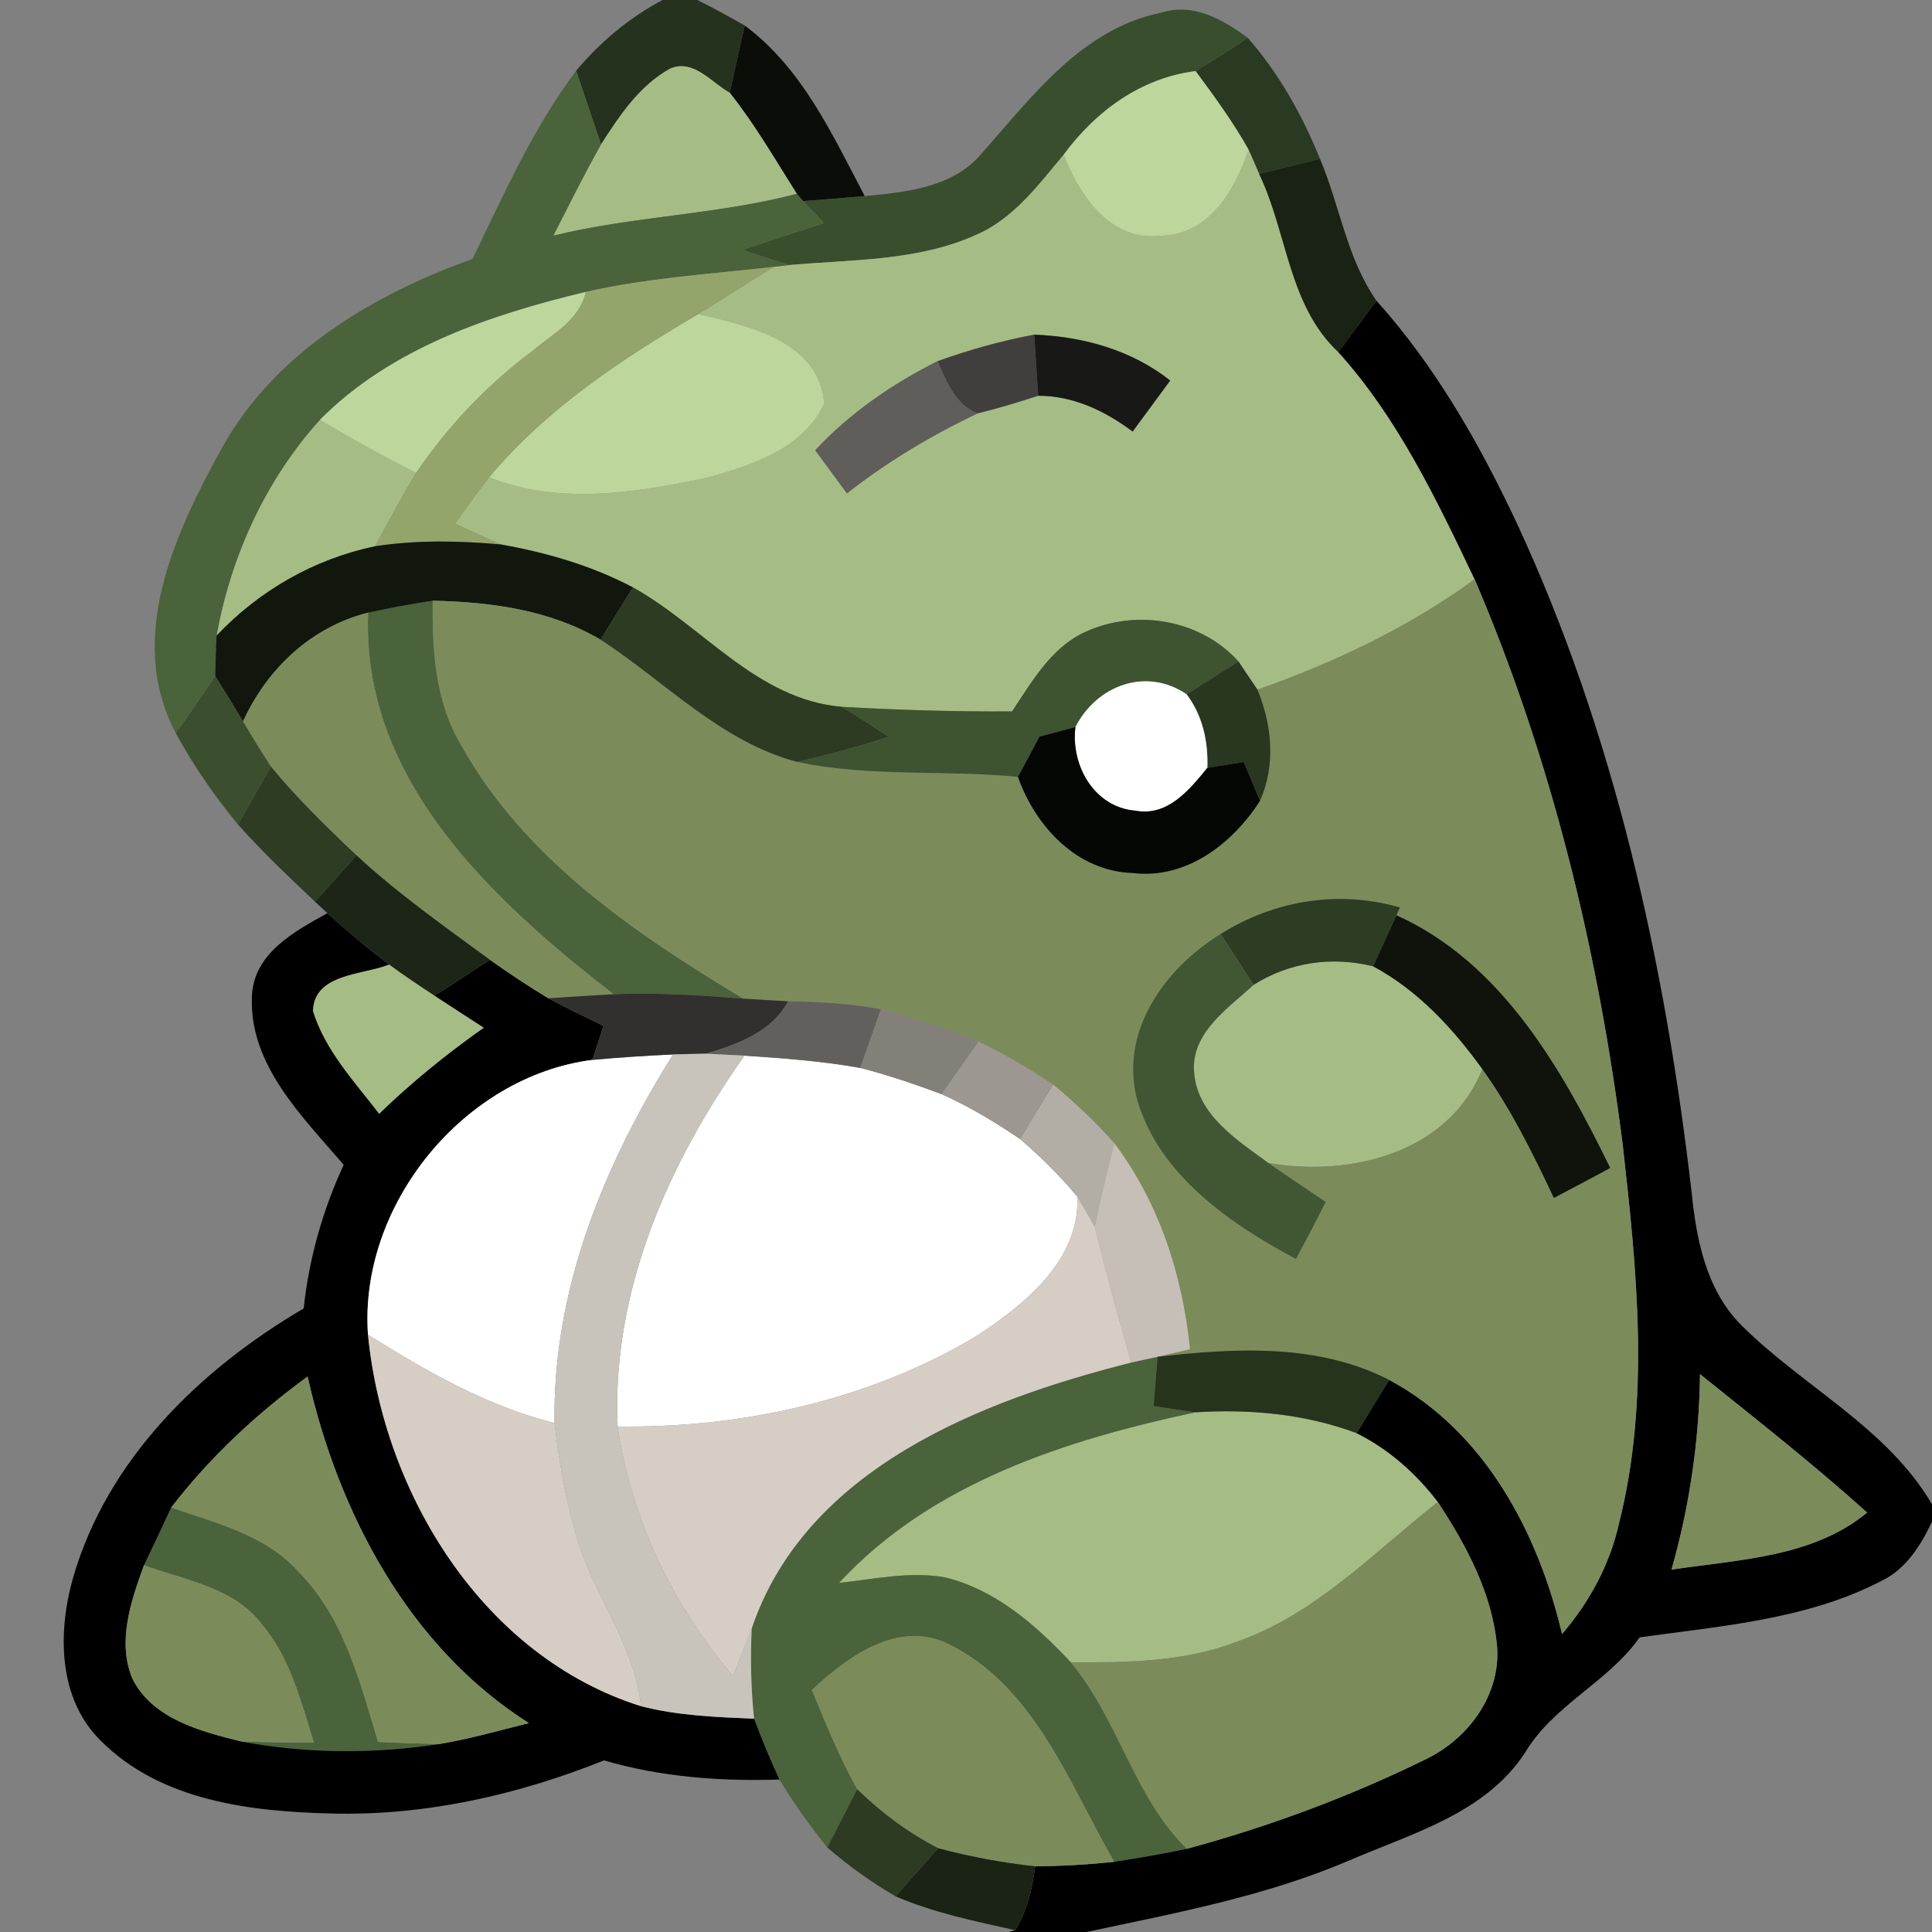 <?xml version="1.0" encoding="UTF-8" ?>
<!DOCTYPE svg PUBLIC "-//W3C//DTD SVG 1.1//EN" "http://www.w3.org/Graphics/SVG/1.1/DTD/svg11.dtd">
<svg width="128pt" height="128pt" viewBox="0 0 128 128" version="1.1" xmlns="http://www.w3.org/2000/svg">
<rect x="0" y="0" width="128" height="128" fill="#808080" stroke="none"/>
<g id="#25321dff">
<path fill="#25321d" opacity="1.00" d=" M 43.89 0.00 L 46.20 0.00 C 47.26 0.53 48.31 1.10 49.34 1.69 C 49.00 3.18 48.67 4.67 48.35 6.15 C 47.14 5.47 45.94 3.89 44.41 4.54 C 42.37 5.66 41.05 7.66 39.82 9.57 C 39.27 7.94 38.72 6.31 38.17 4.69 C 39.76 2.78 41.70 1.17 43.89 0.00 Z" />
</g>
<g id="#394e2dff">
<path fill="#394e2d" opacity="1.00" d=" M 65.08 10.12 C 68.40 6.37 71.71 1.89 76.94 0.84 C 79.04 0.16 81.04 1.30 82.67 2.51 C 81.54 3.28 80.38 4.01 79.21 4.71 C 75.58 5.17 72.60 7.36 70.47 10.25 C 68.78 12.27 67.13 14.52 64.63 15.58 C 60.76 17.31 56.42 17.19 52.29 17.56 C 51.24 17.23 50.20 16.90 49.17 16.56 C 50.97 15.95 52.78 15.36 54.59 14.78 C 54.24 14.41 53.54 13.68 53.20 13.32 C 54.56 13.22 55.92 13.11 57.29 12.99 C 60.05 12.73 63.18 12.43 65.08 10.12 Z" />
</g>
<g id="#0b0e08ff">
<path fill="#0b0e08" opacity="1.00" d=" M 49.34 1.69 C 53.14 4.51 55.15 8.92 57.29 12.99 C 55.92 13.11 54.56 13.22 53.20 13.32 C 53.09 13.20 52.89 12.96 52.79 12.84 C 51.36 10.58 50.02 8.25 48.35 6.15 C 48.67 4.67 49.00 3.18 49.34 1.69 Z" />
</g>
<g id="#2a3921ff">
<path fill="#2a3921" opacity="1.00" d=" M 79.21 4.71 C 80.38 4.01 81.54 3.28 82.67 2.51 C 84.74 4.87 86.28 7.63 87.45 10.52 C 86.44 10.77 84.43 11.27 83.42 11.52 C 83.25 11.12 82.90 10.32 82.72 9.91 C 81.69 8.09 80.46 6.39 79.21 4.71 Z" />
</g>
<g id="#a5bd84ff">
<path fill="#a5bd84" opacity="1.00" d=" M 44.41 4.54 C 45.94 3.89 47.14 5.47 48.35 6.15 C 50.02 8.25 51.36 10.58 52.79 12.84 C 47.50 14.23 41.98 14.31 36.66 15.61 C 37.70 13.59 38.70 11.55 39.82 9.57 C 41.05 7.66 42.37 5.66 44.41 4.54 Z" />
<path fill="#a5bd84" opacity="1.00" d=" M 64.63 15.58 C 67.13 14.52 68.78 12.27 70.47 10.25 C 71.53 12.95 73.55 16.02 76.89 15.62 C 80.11 15.56 81.81 12.62 82.72 9.91 C 82.90 10.32 83.25 11.12 83.42 11.52 C 85.29 15.41 85.36 20.24 88.67 23.33 C 92.62 27.71 95.18 33.10 97.70 38.38 C 93.32 41.57 88.40 43.90 83.31 45.69 C 82.99 45.22 82.36 44.29 82.05 43.82 C 79.52 41.02 75.23 40.31 71.85 41.89 C 69.61 42.94 68.37 45.17 67.05 47.13 C 63.29 47.16 59.53 47.04 55.78 46.83 C 50.14 46.35 46.59 41.50 41.94 38.92 C 39.20 37.47 36.21 36.61 33.18 36.07 C 32.17 35.63 31.16 35.17 30.16 34.69 C 30.90 33.65 31.62 32.61 32.41 31.62 C 37.01 33.48 42.13 32.64 46.83 31.65 C 49.77 30.85 53.21 29.73 54.60 26.76 C 54.34 22.62 49.55 21.57 46.26 20.81 C 47.94 19.79 49.59 18.70 51.27 17.68 C 51.53 17.65 52.03 17.59 52.29 17.56 C 56.42 17.19 60.76 17.31 64.63 15.58 M 62.11 23.93 C 59.11 25.44 56.31 27.36 54.01 29.83 C 54.71 30.78 55.41 31.74 56.11 32.69 C 58.78 30.59 61.70 28.85 64.76 27.39 C 66.12 27.06 67.45 26.65 68.78 26.22 C 71.12 26.22 73.20 27.22 75.04 28.59 C 75.87 27.46 76.70 26.34 77.53 25.21 C 74.95 23.18 71.77 22.30 68.52 22.17 C 66.34 22.58 64.20 23.18 62.11 23.93 Z" />
<path fill="#a5bd84" opacity="1.00" d=" M 14.35 42.11 C 15.29 36.86 17.60 31.79 21.19 27.82 C 23.28 29.06 25.40 30.24 27.57 31.33 C 26.60 32.91 25.74 34.56 24.85 36.19 C 20.81 37.04 17.18 39.12 14.35 42.11 Z" />
<path fill="#a5bd84" opacity="1.00" d=" M 20.73 66.99 C 20.78 64.48 24.08 64.59 25.78 63.90 C 26.76 64.62 27.78 65.30 28.80 65.97 C 29.88 66.68 30.97 67.39 32.06 68.09 C 29.61 69.82 27.27 71.71 25.12 73.80 C 23.48 71.66 21.55 69.62 20.73 66.99 Z" />
<path fill="#a5bd84" opacity="1.00" d=" M 83.05 65.25 C 85.43 63.75 88.24 63.34 90.97 64.02 C 93.94 65.61 96.26 68.13 98.21 70.83 C 95.97 76.41 89.45 77.99 84.03 77.05 C 81.96 75.53 79.30 73.86 79.11 71.02 C 78.91 68.41 81.36 66.81 83.05 65.25 Z" />
<path fill="#a5bd84" opacity="1.00" d=" M 79.18 93.57 C 82.80 93.34 86.46 93.67 89.88 94.95 C 92.02 96.02 93.82 97.62 95.26 99.51 C 91.01 102.85 87.14 106.97 81.91 108.78 C 78.42 110.12 74.63 110.15 70.94 110.13 C 68.65 107.68 65.97 105.33 62.63 104.51 C 60.29 104.08 57.92 104.63 55.59 104.87 C 61.72 98.23 70.60 95.41 79.18 93.57 Z" />
</g>
<g id="#4a633aff">
<path fill="#4a633a" opacity="1.00" d=" M 38.17 4.69 C 38.72 6.31 39.27 7.94 39.82 9.57 C 38.70 11.55 37.70 13.59 36.66 15.61 C 41.98 14.31 47.50 14.23 52.79 12.84 C 52.89 12.96 53.09 13.20 53.20 13.32 C 53.54 13.68 54.24 14.41 54.59 14.78 C 52.78 15.36 50.97 15.95 49.17 16.56 C 50.20 16.90 51.24 17.23 52.29 17.56 C 52.03 17.59 51.53 17.65 51.27 17.68 C 47.11 18.15 42.91 18.41 38.81 19.34 C 32.45 20.87 25.91 23.06 21.19 27.82 C 17.60 31.79 15.29 36.86 14.35 42.11 C 14.29 43.01 14.29 43.90 14.26 44.80 C 13.40 46.07 12.53 47.33 11.65 48.58 C 8.31 42.28 11.60 35.30 14.72 29.65 C 18.22 23.35 24.72 19.52 31.31 17.15 C 33.38 12.88 35.31 8.50 38.17 4.69 Z" />
<path fill="#4a633a" opacity="1.00" d=" M 24.39 40.59 C 25.81 40.28 27.24 40.02 28.67 39.80 C 28.63 43.08 28.83 46.50 30.56 49.38 C 34.72 56.87 42.07 61.85 49.24 66.16 C 46.38 65.94 43.52 65.75 40.65 65.87 C 32.64 59.65 23.94 51.67 24.39 40.59 Z" />
<path fill="#4a633a" opacity="1.00" d=" M 49.80 107.89 C 53.39 97.29 65.00 92.78 74.95 90.27 C 75.39 90.17 76.26 89.98 76.69 89.89 C 76.60 90.98 76.52 92.07 76.43 93.16 C 77.12 93.26 78.49 93.47 79.18 93.57 C 70.60 95.41 61.72 98.23 55.59 104.87 C 57.92 104.63 60.29 104.08 62.63 104.51 C 65.97 105.33 68.65 107.68 70.94 110.13 C 74.09 113.89 75.12 119.04 78.63 122.49 C 77.03 122.83 75.43 123.10 73.82 123.35 C 70.83 118.17 68.56 111.76 62.88 108.94 C 59.53 107.27 56.15 109.75 53.79 111.97 C 54.71 114.19 55.62 116.44 56.79 118.54 C 56.13 119.83 55.47 121.11 54.81 122.40 C 53.65 120.97 52.59 119.47 51.64 117.90 C 51.03 116.58 50.47 115.23 49.96 113.87 C 49.75 111.89 49.71 109.88 49.80 107.89 Z" />
<path fill="#4a633a" opacity="1.00" d=" M 9.54 103.70 C 10.15 102.43 10.75 101.16 11.34 99.88 C 14.32 100.91 17.62 101.70 19.80 104.16 C 22.80 107.20 23.85 111.46 25.05 115.41 C 26.39 115.47 27.74 115.52 29.08 115.55 C 24.76 116.21 20.29 116.19 15.99 115.38 C 17.59 115.43 19.19 115.45 20.80 115.45 C 19.94 112.75 19.25 109.87 17.38 107.65 C 15.53 105.16 12.26 104.70 9.54 103.70 Z" />
</g>
<g id="#bdd69cff">
<path fill="#bdd69c" opacity="1.00" d=" M 70.47 10.25 C 72.60 7.36 75.58 5.17 79.21 4.71 C 80.46 6.39 81.69 8.09 82.72 9.91 C 81.81 12.62 80.11 15.56 76.89 15.62 C 73.55 16.02 71.53 12.95 70.47 10.25 Z" />
<path fill="#bdd69c" opacity="1.00" d=" M 21.19 27.82 C 25.91 23.06 32.45 20.87 38.81 19.34 C 38.41 21.21 36.60 22.12 35.27 23.26 C 32.27 25.49 29.67 28.24 27.57 31.33 C 25.40 30.24 23.28 29.06 21.19 27.82 Z" />
<path fill="#bdd69c" opacity="1.00" d=" M 32.41 31.62 C 36.21 27.07 41.20 23.78 46.26 20.81 C 49.55 21.57 54.34 22.62 54.60 26.76 C 53.21 29.73 49.77 30.85 46.83 31.65 C 42.13 32.64 37.01 33.48 32.41 31.62 Z" />
</g>
<g id="#1a2214ff">
<path fill="#1a2214" opacity="1.00" d=" M 83.42 11.52 C 84.43 11.27 86.44 10.77 87.45 10.52 C 88.77 13.63 89.23 17.12 91.20 19.93 C 90.36 21.06 89.51 22.19 88.67 23.33 C 85.36 20.24 85.29 15.41 83.42 11.52 Z" />
</g>
<g id="#94a56bff">
<path fill="#94a56b" opacity="1.00" d=" M 38.81 19.34 C 42.91 18.41 47.11 18.15 51.27 17.68 C 49.59 18.70 47.94 19.79 46.26 20.81 C 41.20 23.78 36.21 27.07 32.41 31.62 C 31.62 32.61 30.90 33.65 30.16 34.69 C 31.16 35.17 32.17 35.63 33.18 36.07 C 30.41 35.82 27.61 35.77 24.85 36.19 C 25.74 34.56 26.60 32.91 27.57 31.33 C 29.67 28.24 32.27 25.49 35.27 23.26 C 36.60 22.12 38.41 21.21 38.81 19.34 Z" />
</g>
<g id="#000000ff">
<path fill="#000000" opacity="1.00" d=" M 91.20 19.93 C 95.09 24.26 98.00 29.36 100.47 34.61 C 106.96 48.58 110.31 63.79 112.08 79.04 C 112.39 82.13 113.04 85.40 115.29 87.72 C 119.38 91.84 124.98 94.52 128.00 99.66 L 128.00 100.82 C 127.25 102.39 126.28 103.96 124.65 104.74 C 119.72 107.30 114.05 107.72 108.63 108.48 C 106.54 111.45 102.96 112.93 101.07 116.07 C 98.44 120.15 93.52 121.47 89.32 123.29 C 83.78 125.65 77.84 126.75 71.98 128.00 L 66.83 128.00 L 67.26 127.88 C 68.06 126.60 68.39 125.13 68.58 123.65 C 70.33 123.63 72.08 123.54 73.82 123.35 C 75.43 123.10 77.03 122.83 78.63 122.49 C 84.09 121.01 89.43 119.03 94.51 116.53 C 97.31 115.17 99.46 112.23 99.18 109.03 C 98.85 105.54 97.15 102.39 95.26 99.51 C 93.82 97.62 92.02 96.02 89.88 94.95 C 90.60 93.77 91.31 92.60 92.03 91.42 C 98.35 94.80 101.90 101.51 103.49 108.26 C 105.29 106.16 106.64 103.69 107.25 100.98 C 109.34 92.76 108.45 84.17 107.51 75.85 C 105.88 63.01 102.80 50.30 97.70 38.38 C 95.18 33.10 92.62 27.71 88.67 23.33 C 89.51 22.19 90.36 21.06 91.20 19.93 M 112.63 91.04 C 112.58 95.43 111.94 99.78 110.74 103.99 C 115.15 103.33 120.13 103.18 123.70 100.21 C 120.14 97.00 116.36 94.04 112.63 91.04 Z" />
<path fill="#000000" opacity="1.00" d=" M 16.69 66.02 C 16.79 63.16 19.51 61.71 21.69 60.50 C 23.00 61.69 24.36 62.83 25.78 63.90 C 24.08 64.59 20.78 64.48 20.73 66.99 C 21.55 69.62 23.48 71.66 25.12 73.80 C 27.27 71.71 29.61 69.82 32.06 68.09 C 30.97 67.39 29.88 66.68 28.80 65.97 C 30.02 65.18 31.24 64.38 32.46 63.59 C 33.72 64.49 35.01 65.34 36.33 66.14 C 37.53 66.79 38.76 67.37 39.98 67.97 C 39.80 68.53 39.43 69.66 39.25 70.22 C 30.73 71.30 23.77 79.84 24.38 88.43 C 25.42 98.96 31.99 109.74 42.47 113.04 C 44.92 113.67 47.45 113.76 49.96 113.87 C 50.47 115.23 51.03 116.58 51.64 117.90 C 47.73 118.02 43.80 117.74 40.02 116.63 C 34.30 118.92 28.17 120.31 21.98 120.15 C 16.61 120.02 10.67 119.33 6.68 115.33 C 3.84 112.54 3.82 108.17 4.83 104.57 C 7.08 96.72 13.24 90.72 20.12 86.69 C 20.47 83.39 21.38 80.18 22.77 77.17 C 20.04 73.98 16.50 70.56 16.69 66.02 M 11.34 99.88 C 10.75 101.16 10.15 102.43 9.54 103.70 C 8.68 106.06 7.75 108.75 8.77 111.21 C 10.11 113.90 13.31 114.71 15.99 115.38 C 20.29 116.19 24.76 116.21 29.08 115.55 C 31.09 115.22 33.06 114.65 35.04 114.16 C 27.06 109.10 22.41 100.21 20.38 91.20 C 16.99 93.67 13.90 96.55 11.34 99.88 Z" />
</g>
<g id="#413f3eff">
<path fill="#413f3e" opacity="1.00" d=" M 62.11 23.93 C 64.20 23.18 66.34 22.58 68.52 22.17 C 68.59 23.18 68.71 25.21 68.78 26.22 C 67.45 26.65 66.12 27.06 64.76 27.39 C 63.26 26.79 62.72 25.29 62.11 23.93 Z" />
</g>
<g id="#181817ff">
<path fill="#181817" opacity="1.00" d=" M 68.52 22.17 C 71.77 22.30 74.95 23.18 77.53 25.21 C 76.70 26.34 75.87 27.46 75.04 28.59 C 73.20 27.22 71.12 26.22 68.78 26.22 C 68.71 25.21 68.59 23.18 68.52 22.17 Z" />
</g>
<g id="#5f5e5bff">
<path fill="#5f5e5b" opacity="1.00" d=" M 54.01 29.83 C 56.31 27.36 59.11 25.44 62.11 23.93 C 62.72 25.29 63.26 26.79 64.76 27.39 C 61.70 28.85 58.78 30.59 56.11 32.69 C 55.41 31.74 54.71 30.78 54.01 29.83 Z" />
</g>
<g id="#12170eff">
<path fill="#12170e" opacity="1.00" d=" M 14.35 42.11 C 17.18 39.12 20.81 37.04 24.85 36.19 C 27.61 35.77 30.41 35.82 33.18 36.07 C 36.21 36.61 39.20 37.47 41.94 38.92 C 41.22 40.07 40.50 41.22 39.79 42.38 C 36.43 40.40 32.50 39.88 28.67 39.80 C 27.24 40.02 25.81 40.28 24.39 40.59 C 20.62 41.54 17.70 44.30 16.10 47.80 C 15.50 46.79 14.88 45.79 14.26 44.80 C 14.29 43.90 14.29 43.01 14.35 42.11 Z" />
</g>
<g id="#7b8c5aff">
<path fill="#7b8c5a" opacity="1.00" d=" M 97.70 38.38 C 102.80 50.30 105.88 63.01 107.51 75.85 C 108.45 84.17 109.34 92.76 107.25 100.98 C 106.64 103.69 105.29 106.16 103.49 108.26 C 101.90 101.51 98.35 94.80 92.03 91.42 C 87.29 88.99 81.82 89.31 76.69 89.89 C 77.23 89.76 78.31 89.52 78.84 89.39 C 78.35 84.49 76.80 79.69 73.82 75.73 C 72.58 74.34 71.22 73.05 69.78 71.86 C 68.19 70.80 66.55 69.83 64.83 69.00 C 62.72 68.15 60.56 67.43 58.36 66.87 C 56.34 66.48 54.28 66.38 52.22 66.34 C 51.47 66.30 49.99 66.21 49.24 66.16 C 42.07 61.85 34.72 56.87 30.56 49.38 C 28.83 46.50 28.63 43.08 28.67 39.80 C 32.50 39.88 36.43 40.40 39.79 42.38 C 44.07 45.15 47.75 49.15 52.83 50.48 C 57.64 51.50 62.58 50.99 67.44 51.47 C 68.60 54.76 71.36 57.73 75.05 57.84 C 78.60 58.27 81.66 55.89 83.48 53.06 C 84.53 50.68 84.28 48.05 83.31 45.69 C 88.40 43.90 93.32 41.57 97.70 38.38 M 80.87 61.88 C 77.17 64.17 74.13 68.33 75.35 72.90 C 76.82 77.87 81.50 81.08 85.86 83.41 C 86.53 82.16 87.20 80.90 87.83 79.63 C 86.56 78.78 85.28 77.92 84.03 77.05 C 89.45 77.99 95.97 76.41 98.21 70.83 C 100.11 73.48 101.56 76.42 102.95 79.37 C 104.19 78.70 105.45 78.06 106.68 77.38 C 103.47 70.81 99.48 63.77 92.52 60.64 L 92.75 60.12 C 88.68 58.95 84.45 59.64 80.87 61.88 Z" />
<path fill="#7b8c5a" opacity="1.00" d=" M 16.10 47.80 C 17.70 44.30 20.62 41.54 24.39 40.59 C 23.94 51.67 32.64 59.65 40.65 65.87 C 39.21 65.95 37.77 66.04 36.33 66.14 C 35.01 65.34 33.72 64.49 32.46 63.59 C 29.44 61.38 26.37 59.21 23.62 56.67 C 21.64 54.80 19.68 52.89 17.95 50.79 C 17.30 49.81 16.71 48.80 16.10 47.80 Z" />
<path fill="#7b8c5a" opacity="1.00" d=" M 112.63 91.04 C 116.36 94.04 120.14 97.00 123.70 100.21 C 120.13 103.18 115.15 103.33 110.74 103.99 C 111.94 99.78 112.58 95.43 112.63 91.04 Z" />
<path fill="#7b8c5a" opacity="1.00" d=" M 11.34 99.88 C 13.90 96.55 16.99 93.67 20.38 91.20 C 22.41 100.21 27.06 109.10 35.04 114.16 C 33.06 114.65 31.09 115.22 29.08 115.55 C 27.74 115.52 26.39 115.47 25.05 115.41 C 23.85 111.46 22.80 107.20 19.80 104.16 C 17.62 101.70 14.32 100.91 11.34 99.88 Z" />
<path fill="#7b8c5a" opacity="1.00" d=" M 81.91 108.78 C 87.14 106.97 91.01 102.85 95.26 99.51 C 97.15 102.39 98.85 105.54 99.18 109.03 C 99.46 112.23 97.31 115.17 94.51 116.53 C 89.43 119.03 84.09 121.01 78.63 122.49 C 75.12 119.04 74.09 113.89 70.94 110.13 C 74.63 110.15 78.42 110.12 81.91 108.78 Z" />
<path fill="#7b8c5a" opacity="1.00" d=" M 8.77 111.21 C 7.75 108.75 8.68 106.06 9.54 103.70 C 12.26 104.70 15.53 105.16 17.38 107.65 C 19.25 109.87 19.94 112.75 20.80 115.45 C 19.19 115.45 17.59 115.43 15.99 115.38 C 13.31 114.71 10.11 113.90 8.77 111.21 Z" />
<path fill="#7b8c5a" opacity="1.00" d=" M 53.79 111.97 C 56.15 109.75 59.53 107.27 62.88 108.94 C 68.56 111.76 70.83 118.17 73.82 123.35 C 72.08 123.54 70.33 123.63 68.58 123.65 C 66.41 123.41 64.26 123.01 62.16 122.45 C 60.18 121.43 58.38 120.09 56.79 118.54 C 55.62 116.44 54.71 114.19 53.79 111.97 Z" />
</g>
<g id="#2c3b22ff">
<path fill="#2c3b22" opacity="1.00" d=" M 41.94 38.92 C 46.59 41.50 50.14 46.35 55.78 46.83 C 56.83 47.47 57.87 48.14 58.90 48.82 C 56.90 49.45 54.88 50.02 52.83 50.48 C 47.75 49.15 44.07 45.15 39.79 42.38 C 40.50 41.22 41.22 40.07 41.94 38.92 Z" />
<path fill="#2c3b22" opacity="1.00" d=" M 54.81 122.40 C 55.47 121.11 56.13 119.83 56.79 118.54 C 58.38 120.09 60.18 121.43 62.16 122.45 C 61.22 123.51 60.27 124.57 59.34 125.64 C 57.73 124.70 56.21 123.62 54.81 122.40 Z" />
</g>
<g id="#3e5330ff">
<path fill="#3e5330" opacity="1.00" d=" M 71.85 41.89 C 75.23 40.31 79.52 41.02 82.05 43.82 C 80.91 44.55 79.76 45.27 78.62 46.00 C 75.94 44.18 72.66 45.40 71.25 48.17 C 70.66 48.33 69.47 48.64 68.87 48.80 C 68.40 49.69 67.92 50.58 67.44 51.47 C 62.58 50.99 57.64 51.50 52.83 50.48 C 54.88 50.02 56.90 49.45 58.90 48.82 C 57.87 48.14 56.83 47.47 55.78 46.83 C 59.53 47.04 63.29 47.16 67.05 47.13 C 68.37 45.17 69.61 42.94 71.85 41.89 Z" />
</g>
<g id="#293720ff">
<path fill="#293720" opacity="1.00" d=" M 78.62 46.00 C 79.76 45.27 80.91 44.55 82.05 43.82 C 82.36 44.29 82.99 45.22 83.31 45.69 C 84.28 48.05 84.53 50.68 83.48 53.06 C 83.21 52.41 82.67 51.13 82.40 50.48 C 81.60 50.61 80.79 50.74 79.99 50.87 C 80.05 49.12 79.68 47.42 78.62 46.00 Z" />
</g>
<g id="#3b4f2eff">
<path fill="#3b4f2e" opacity="1.00" d=" M 14.26 44.80 C 14.88 45.79 15.50 46.79 16.10 47.80 C 16.71 48.80 17.30 49.81 17.95 50.79 C 17.22 52.07 16.49 53.35 15.77 54.63 C 14.21 52.74 12.82 50.73 11.65 48.58 C 12.53 47.33 13.40 46.07 14.26 44.80 Z" />
</g>
<g id="#ffffffff">
<path fill="#ffffff" opacity="1.00" d=" M 71.25 48.17 C 72.66 45.40 75.94 44.18 78.62 46.00 C 79.68 47.42 80.05 49.12 79.99 50.87 C 78.81 52.33 77.35 54.11 75.23 53.71 C 72.50 53.49 70.93 50.71 71.25 48.17 Z" />
<path fill="#ffffff" opacity="1.00" d=" M 24.38 88.43 C 23.77 79.84 30.73 71.30 39.25 70.22 C 41.02 70.06 42.80 69.94 44.59 69.86 C 40.00 77.20 36.60 85.48 36.74 94.28 C 32.26 93.16 28.26 90.85 24.38 88.43 Z" />
<path fill="#ffffff" opacity="1.00" d=" M 49.32 69.94 C 51.89 70.11 54.46 70.30 56.99 70.75 C 58.82 71.22 60.61 71.83 62.38 72.49 C 64.21 73.31 65.93 74.34 67.59 75.47 C 68.94 76.64 70.23 77.90 71.38 79.29 C 71.54 83.55 67.81 86.49 64.59 88.58 C 57.50 92.79 49.12 94.62 40.92 94.51 C 40.51 85.55 44.25 77.11 49.32 69.94 Z" />
</g>
<g id="#050704ff">
<path fill="#050704" opacity="1.00" d=" M 68.87 48.80 C 69.47 48.64 70.66 48.33 71.25 48.17 C 70.93 50.71 72.50 53.49 75.23 53.71 C 77.35 54.11 78.81 52.33 79.99 50.87 C 80.79 50.74 81.60 50.61 82.40 50.48 C 82.67 51.13 83.21 52.41 83.48 53.06 C 81.66 55.89 78.60 58.27 75.05 57.84 C 71.36 57.73 68.60 54.76 67.44 51.47 C 67.92 50.58 68.40 49.69 68.87 48.80 Z" />
</g>
<g id="#2d3c23ff">
<path fill="#2d3c23" opacity="1.00" d=" M 15.77 54.63 C 16.49 53.35 17.22 52.07 17.95 50.79 C 19.68 52.89 21.64 54.80 23.62 56.67 C 22.70 57.69 21.79 58.72 20.87 59.74 C 19.12 58.08 17.37 56.43 15.77 54.63 Z" />
</g>
<g id="#1c2516ff">
<path fill="#1c2516" opacity="1.00" d=" M 23.62 56.67 C 26.37 59.21 29.44 61.38 32.46 63.59 C 31.24 64.38 30.02 65.18 28.80 65.97 C 27.78 65.30 26.76 64.62 25.78 63.90 C 24.36 62.83 23.00 61.69 21.69 60.50 C 21.49 60.31 21.08 59.93 20.87 59.74 C 21.79 58.72 22.70 57.69 23.62 56.67 Z" />
</g>
<g id="#2d3d23ff">
<path fill="#2d3d23" opacity="1.00" d=" M 80.87 61.88 C 84.45 59.64 88.68 58.95 92.75 60.12 L 92.52 60.64 C 92.00 61.76 91.49 62.89 90.97 64.02 C 88.24 63.34 85.43 63.75 83.05 65.25 C 82.32 64.12 81.60 63.00 80.87 61.88 Z" />
</g>
<g id="#0f130bff">
<path fill="#0f130b" opacity="1.00" d=" M 90.97 64.02 C 91.49 62.89 92.00 61.76 92.52 60.64 C 99.48 63.77 103.47 70.81 106.68 77.38 C 105.45 78.06 104.19 78.70 102.95 79.37 C 101.56 76.42 100.11 73.48 98.21 70.83 C 96.26 68.13 93.94 65.61 90.97 64.02 Z" />
</g>
<g id="#415733ff">
<path fill="#415733" opacity="1.00" d=" M 75.35 72.90 C 74.13 68.33 77.17 64.17 80.87 61.88 C 81.60 63.00 82.32 64.12 83.05 65.25 C 81.36 66.81 78.91 68.41 79.11 71.02 C 79.30 73.86 81.96 75.53 84.03 77.05 C 85.28 77.92 86.56 78.78 87.83 79.63 C 87.20 80.90 86.53 82.16 85.86 83.41 C 81.50 81.08 76.82 77.87 75.35 72.90 Z" />
</g>
<g id="#31302fff">
<path fill="#31302f" opacity="1.00" d=" M 36.33 66.14 C 37.77 66.04 39.21 65.95 40.65 65.87 C 43.52 65.75 46.38 65.94 49.24 66.16 C 49.99 66.21 51.47 66.30 52.22 66.34 C 51.10 68.39 48.89 69.17 46.79 69.81 C 46.24 69.82 45.14 69.84 44.59 69.86 C 42.80 69.94 41.02 70.06 39.25 70.22 C 39.43 69.66 39.80 68.53 39.98 67.97 C 38.76 67.37 37.53 66.79 36.33 66.14 Z" />
</g>
<g id="#62605dff">
<path fill="#62605d" opacity="1.00" d=" M 52.22 66.34 C 54.28 66.38 56.34 66.48 58.36 66.87 C 57.91 68.16 57.45 69.46 56.99 70.75 C 54.46 70.30 51.89 70.11 49.32 69.94 C 48.69 69.91 47.42 69.84 46.79 69.81 C 48.89 69.17 51.10 68.39 52.22 66.34 Z" />
</g>
<g id="#828079ff">
<path fill="#828079" opacity="1.00" d=" M 58.36 66.87 C 60.56 67.43 62.72 68.15 64.83 69.00 C 64.01 70.16 63.20 71.33 62.38 72.49 C 60.61 71.83 58.82 71.22 56.99 70.75 C 57.45 69.46 57.91 68.16 58.36 66.87 Z" />
</g>
<g id="#9c9791ff">
<path fill="#9c9791" opacity="1.00" d=" M 64.83 69.00 C 66.55 69.83 68.19 70.80 69.78 71.86 C 69.05 73.06 68.32 74.27 67.59 75.47 C 65.93 74.34 64.21 73.31 62.38 72.49 C 63.20 71.33 64.01 70.16 64.83 69.00 Z" />
</g>
<g id="#c8c4bcff">
<path fill="#c8c4bc" opacity="1.00" d=" M 44.59 69.86 C 45.14 69.84 46.24 69.82 46.79 69.81 C 47.42 69.84 48.69 69.91 49.32 69.94 C 44.25 77.11 40.51 85.55 40.92 94.51 C 41.81 100.63 44.58 106.35 48.56 111.04 C 48.98 109.99 49.39 108.94 49.80 107.89 C 49.71 109.88 49.75 111.89 49.96 113.87 C 47.45 113.76 44.92 113.67 42.47 113.04 C 42.04 108.97 39.34 105.71 38.21 101.87 C 37.47 99.39 37.04 96.84 36.74 94.28 C 36.60 85.48 40.00 77.20 44.59 69.86 Z" />
</g>
<g id="#b3aea5ff">
<path fill="#b3aea5" opacity="1.00" d=" M 69.78 71.86 C 71.22 73.05 72.58 74.34 73.82 75.73 C 73.37 77.57 72.90 79.41 72.53 81.27 C 72.25 80.78 71.67 79.79 71.38 79.29 C 70.23 77.90 68.94 76.64 67.59 75.47 C 68.32 74.27 69.05 73.06 69.78 71.86 Z" />
</g>
<g id="#c6bfb7ff">
<path fill="#c6bfb7" opacity="1.00" d=" M 72.53 81.27 C 72.90 79.41 73.37 77.57 73.82 75.73 C 76.80 79.69 78.35 84.49 78.84 89.39 C 78.31 89.52 77.23 89.76 76.69 89.89 C 76.26 89.98 75.39 90.17 74.95 90.27 C 74.09 87.28 73.27 84.29 72.53 81.27 Z" />
</g>
<g id="#d6cec5ff">
<path fill="#d6cec5" opacity="1.00" d=" M 71.38 79.29 C 71.67 79.79 72.25 80.78 72.53 81.27 C 73.27 84.29 74.09 87.28 74.95 90.27 C 65.00 92.78 53.39 97.29 49.80 107.89 C 49.39 108.94 48.98 109.99 48.56 111.04 C 44.58 106.35 41.81 100.63 40.92 94.51 C 49.12 94.62 57.50 92.79 64.59 88.58 C 67.81 86.49 71.54 83.55 71.38 79.29 Z" />
<path fill="#d6cec5" opacity="1.00" d=" M 24.38 88.43 C 28.26 90.85 32.26 93.16 36.74 94.28 C 37.04 96.84 37.47 99.39 38.21 101.87 C 39.34 105.71 42.04 108.97 42.47 113.04 C 31.99 109.74 25.42 98.96 24.38 88.43 Z" />
</g>
<g id="#26331dff">
<path fill="#26331d" opacity="1.00" d=" M 76.69 89.89 C 81.82 89.31 87.29 88.99 92.03 91.42 C 91.31 92.60 90.60 93.77 89.88 94.95 C 86.46 93.67 82.80 93.34 79.18 93.57 C 78.49 93.47 77.12 93.26 76.43 93.16 C 76.52 92.07 76.60 90.98 76.69 89.89 Z" />
</g>
<g id="#1a2314ff">
<path fill="#1a2314" opacity="1.00" d=" M 59.34 125.64 C 60.27 124.57 61.22 123.51 62.16 122.45 C 64.26 123.01 66.41 123.41 68.58 123.65 C 68.39 125.13 68.06 126.60 67.26 127.88 C 64.58 127.28 61.87 126.73 59.34 125.64 Z" />
</g>
</svg>
